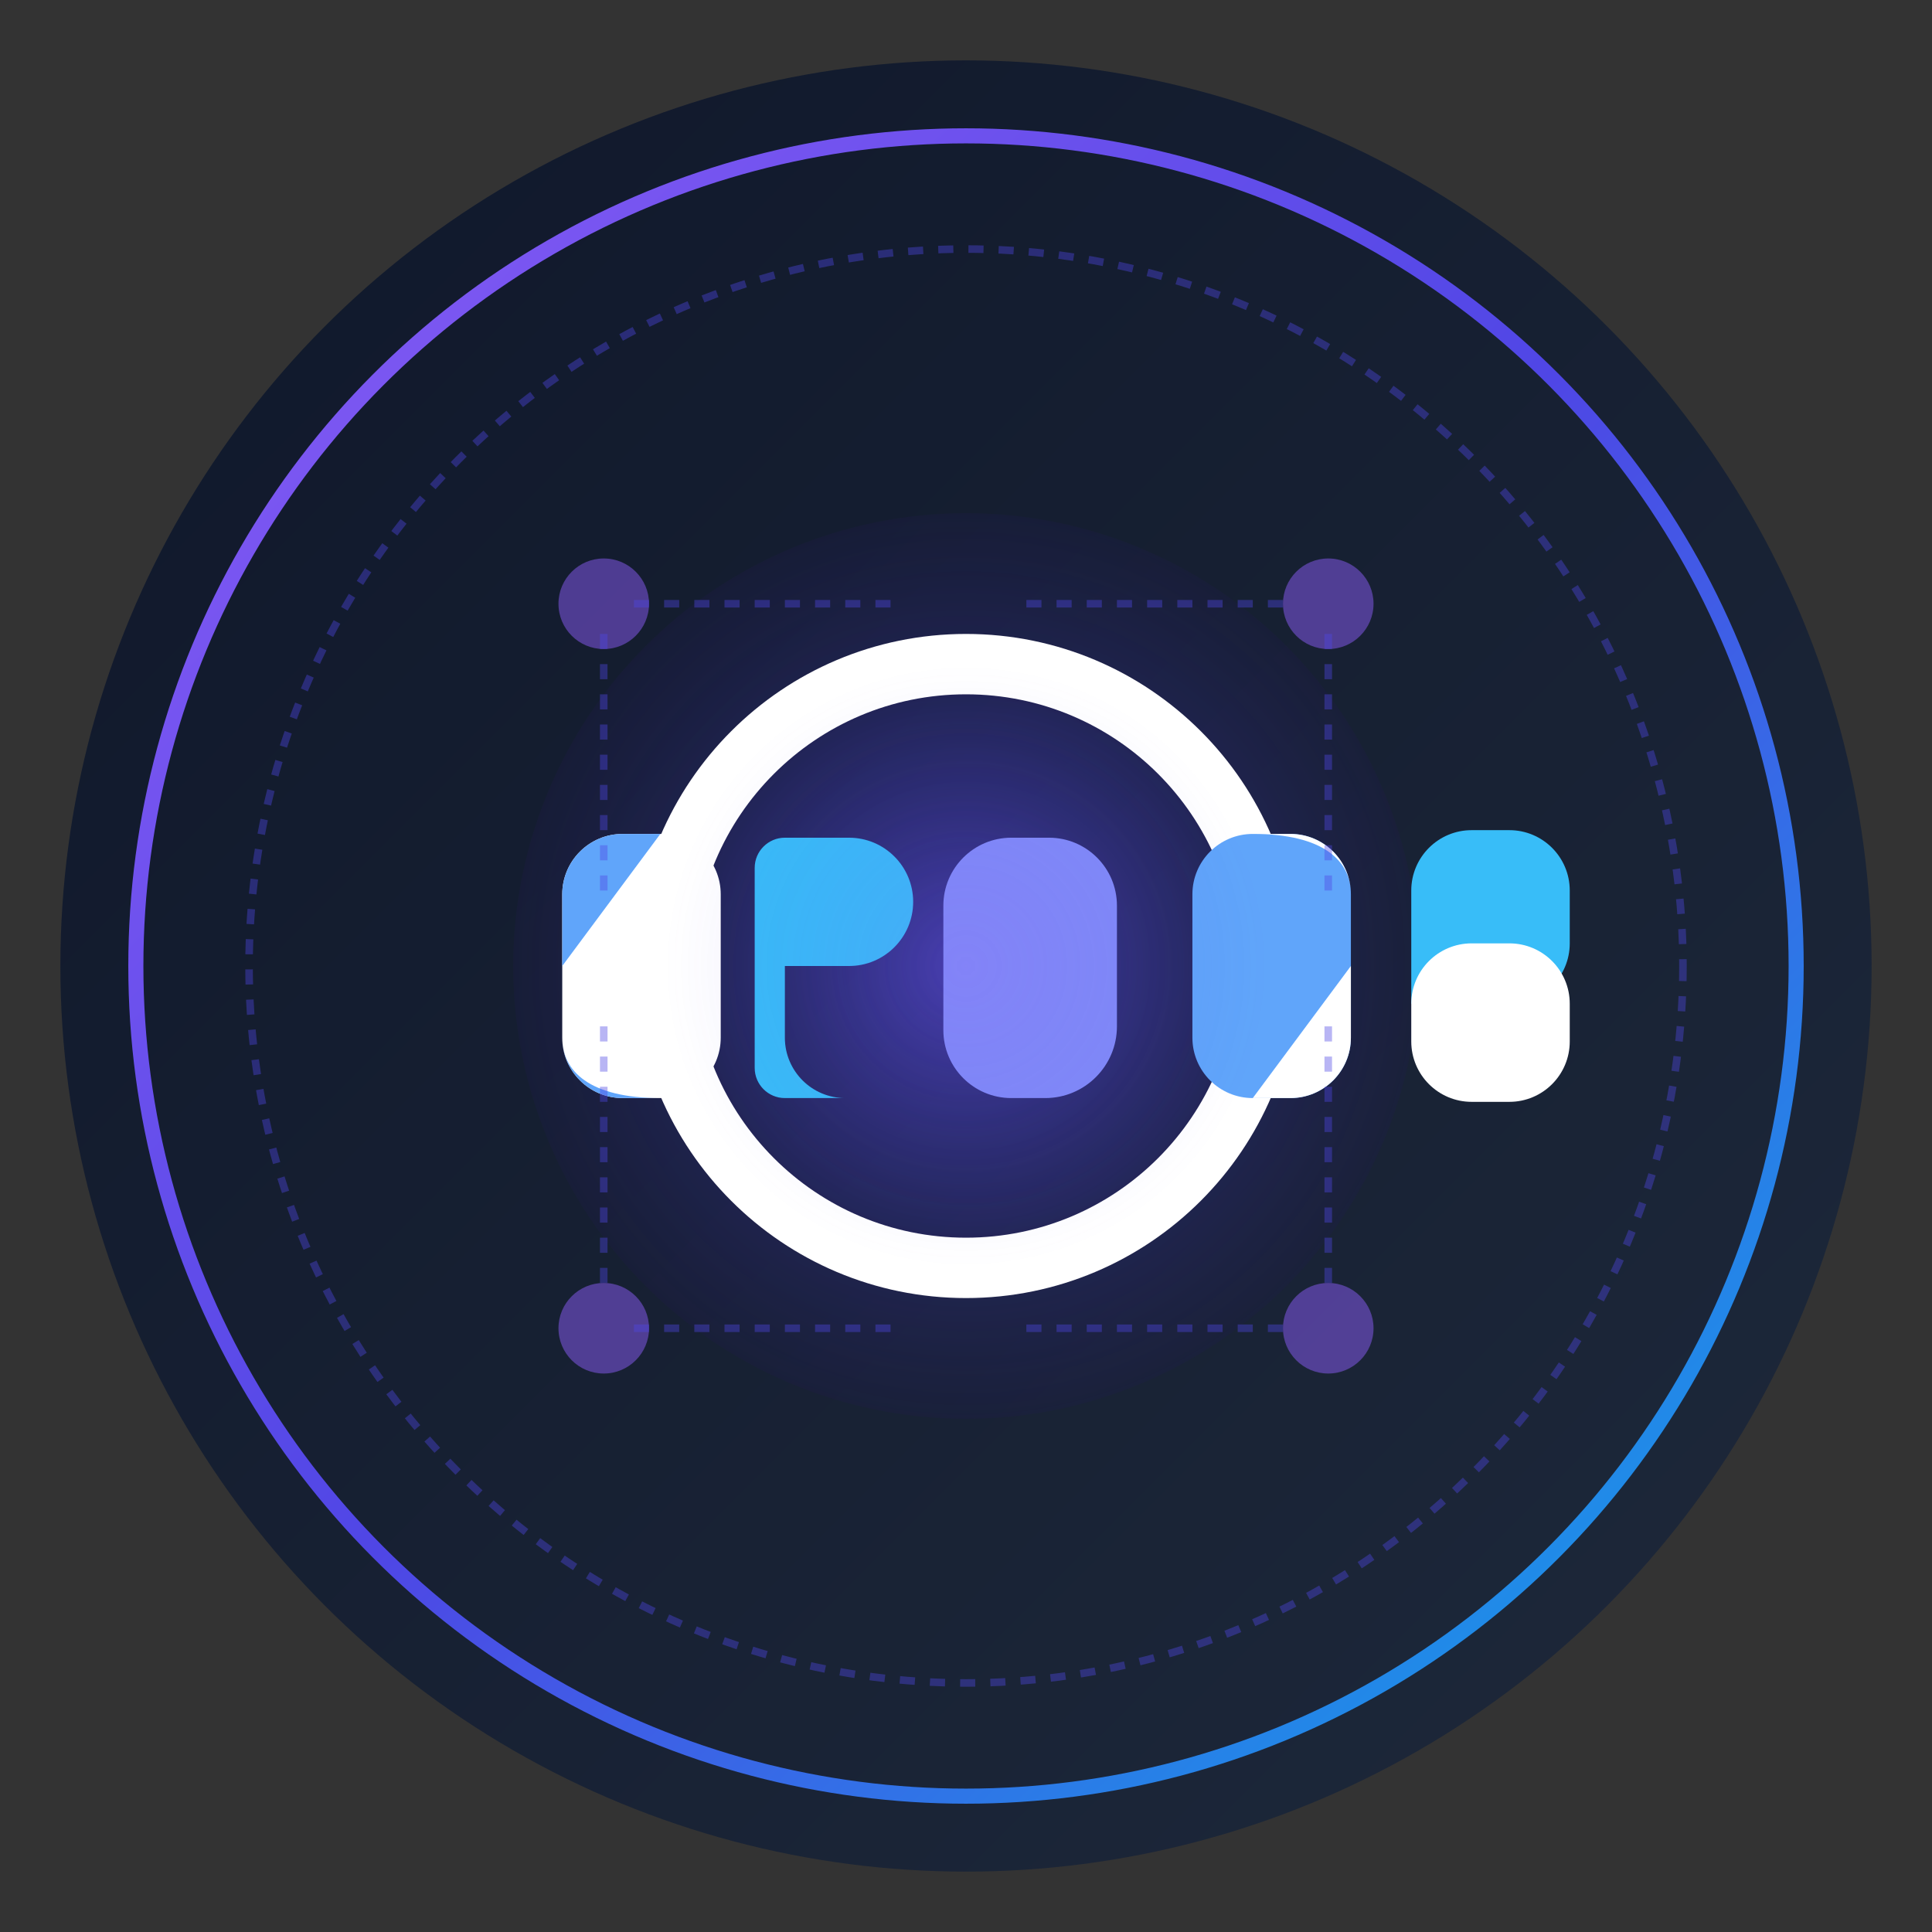 <?xml version="1.0" encoding="UTF-8"?>
<svg width="512" height="512" viewBox="0 0 512 512" fill="none" xmlns="http://www.w3.org/2000/svg">
  <rect x="0" y="0" width="512" height="512" fill="#333333" stroke="none"/>
  <!-- Background circle with gradient -->
  <circle cx="256" cy="256" r="240" fill="url(#grad1)" />
  
  <!-- Outer ring -->
  <circle cx="256" cy="256" r="220" stroke="url(#ringGrad)" stroke-width="4" fill="none" />
  
  <!-- Tech pattern circle -->
  <circle cx="256" cy="256" r="190" stroke="#4F46E5" stroke-width="2" stroke-dasharray="4 4" fill="none" opacity="0.4" />
  
  <!-- Inner circle highlighting the "O" -->
  <circle cx="256" cy="256" r="120" fill="url(#innerGrad)" opacity="0.9" />
  
  <!-- Big "O" in the center -->
  <path d="M256 336C300.183 336 336 300.183 336 256C336 211.817 300.183 176 256 176C211.817 176 176 211.817 176 256C176 300.183 211.817 336 256 336Z" stroke="white" stroke-width="16" stroke-linecap="round" stroke-linejoin="round"/>
  
  <!-- "dev" text -->
  <path d="M149 237C149 228.163 156.163 221 165 221H175C183.837 221 191 228.163 191 237V275C191 283.837 183.837 291 175 291H165C156.163 291 149 283.837 149 275V237Z" fill="white"/>
  <path d="M149 256L175 221H165C156.163 221 149 228.163 149 237V275C149 283.837 156.163 291 175 291H165C156.163 291 149 283.837 149 275V256Z" fill="#60A5FA"/>
  <path d="M200 230C200 225.582 203.582 222 208 222H225C234.389 222 242 229.611 242 239V239C242 248.389 234.389 256 225 256H208V275C208 283.837 215.163 291 224 291H208C203.582 291 200 287.418 200 283V230Z" fill="#38BDF8"/>
  <path d="M250 240C250 230.059 258.059 222 268 222H278C287.941 222 296 230.059 296 240V272C296 282.493 287.493 291 277 291H268C258.059 291 250 282.941 250 273V240Z" fill="#818CF8"/>
  
  <!-- "ps" text -->
  <path d="M358 237C358 228.163 350.837 221 342 221H332C323.163 221 316 228.163 316 237V275C316 283.837 323.163 291 332 291H342C350.837 291 358 283.837 358 275V237Z" fill="#60A5FA"/>
  <path d="M358 256L332 291H342C350.837 291 358 283.837 358 275V237C358 228.163 350.837 221 342 221H332C350.837 221 358 228.163 358 237V256Z" fill="white"/>
  <path d="M374 236C374 227.163 381.163 220 390 220H400C408.837 220 416 227.163 416 236V250C416 258.837 408.837 266 400 266H390H374V236Z" fill="#38BDF8"/>
  <path d="M374 266C374 257.163 381.163 250 390 250H400C408.837 250 416 257.163 416 266V276C416 284.837 408.837 292 400 292H390C381.163 292 374 284.837 374 276V266Z" fill="white"/>
  
  <!-- Decorative tech elements -->
  <circle cx="160" cy="160" r="12" fill="#8B5CF6" opacity="0.5" />
  <circle cx="352" cy="160" r="12" fill="#8B5CF6" opacity="0.5" />
  <circle cx="160" cy="352" r="12" fill="#8B5CF6" opacity="0.5" />
  <circle cx="352" cy="352" r="12" fill="#8B5CF6" opacity="0.5" />
  
  <!-- Decorative lines -->
  <line x1="168" y1="160" x2="240" y2="160" stroke="#4F46E5" stroke-width="2" stroke-dasharray="4 4" opacity="0.4" />
  <line x1="272" y1="160" x2="344" y2="160" stroke="#4F46E5" stroke-width="2" stroke-dasharray="4 4" opacity="0.4" />
  <line x1="160" y1="168" x2="160" y2="240" stroke="#4F46E5" stroke-width="2" stroke-dasharray="4 4" opacity="0.4" />
  <line x1="160" y1="272" x2="160" y2="344" stroke="#4F46E5" stroke-width="2" stroke-dasharray="4 4" opacity="0.4" />
  <line x1="352" y1="168" x2="352" y2="240" stroke="#4F46E5" stroke-width="2" stroke-dasharray="4 4" opacity="0.4" />
  <line x1="352" y1="272" x2="352" y2="344" stroke="#4F46E5" stroke-width="2" stroke-dasharray="4 4" opacity="0.4" />
  <line x1="168" y1="352" x2="240" y2="352" stroke="#4F46E5" stroke-width="2" stroke-dasharray="4 4" opacity="0.4" />
  <line x1="272" y1="352" x2="344" y2="352" stroke="#4F46E5" stroke-width="2" stroke-dasharray="4 4" opacity="0.4" />
  
  <!-- Glowing spot for emphasis -->
  <circle cx="256" cy="256" r="80" fill="url(#glowGrad)" opacity="0.3" />
  
  <!-- Gradient definitions -->
  <defs>
    <linearGradient id="grad1" x1="0%" y1="0%" x2="100%" y2="100%">
      <stop offset="0%" stop-color="#0F172A" />
      <stop offset="100%" stop-color="#1E293B" />
    </linearGradient>
    
    <linearGradient id="ringGrad" x1="0%" y1="0%" x2="100%" y2="100%">
      <stop offset="0%" stop-color="#8B5CF6" />
      <stop offset="50%" stop-color="#4F46E5" />
      <stop offset="100%" stop-color="#0EA5E9" />
    </linearGradient>
    
    <radialGradient id="innerGrad" cx="50%" cy="50%" r="50%" fx="50%" fy="50%">
      <stop offset="0%" stop-color="#4F46E5" stop-opacity="0.7" />
      <stop offset="100%" stop-color="#1E1B4B" stop-opacity="0.3" />
    </radialGradient>
    
    <radialGradient id="glowGrad" cx="50%" cy="50%" r="50%" fx="50%" fy="50%">
      <stop offset="0%" stop-color="#8B5CF6" stop-opacity="0.6" />
      <stop offset="100%" stop-color="#4F46E5" stop-opacity="0" />
    </radialGradient>
  </defs>
</svg>
